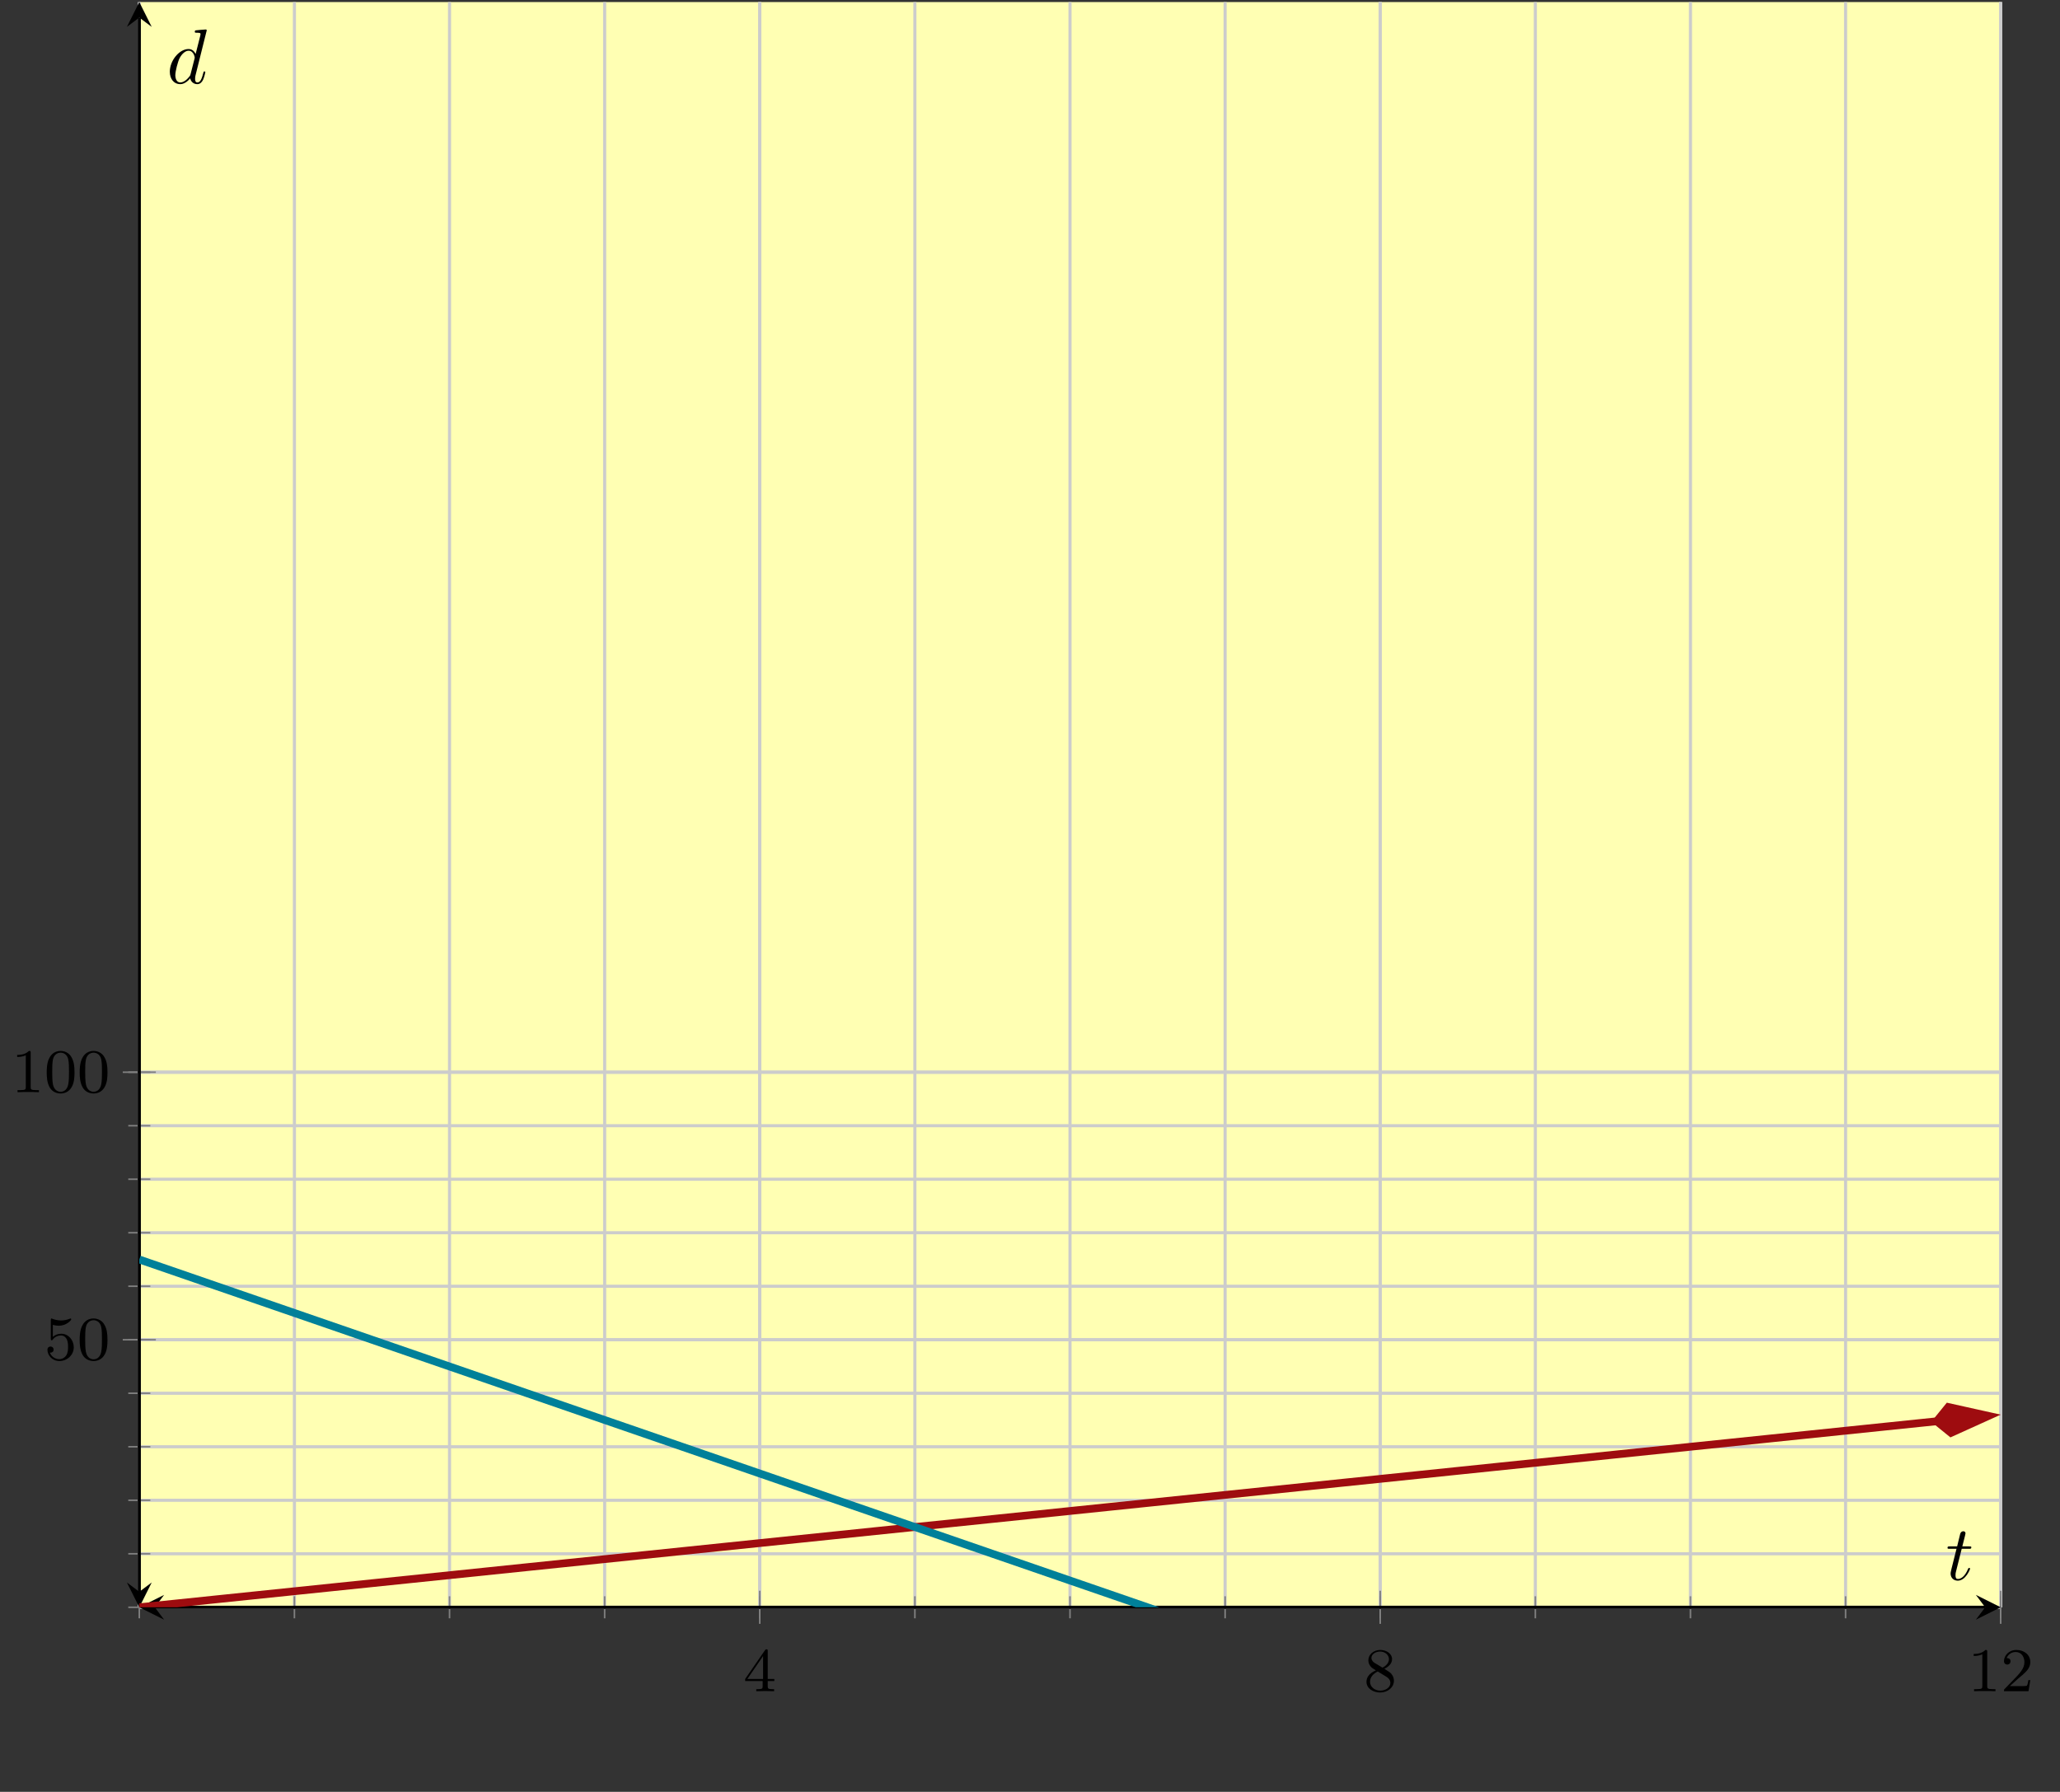 <?xml version='1.0' encoding='UTF-8'?>
<!-- This file was generated by dvisvgm 2.3.5 -->
<svg height='230.127pt' version='1.1' viewBox='-72 -72 264.542 230.127' width='264.542pt' xmlns='http://www.w3.org/2000/svg' xmlns:xlink='http://www.w3.org/1999/xlink'>
<rect x="-72" y="-72" width="264.542" height="230.127" fill="#333333" stroke="none"/>
<defs>
<path d='M5.141 -6.804C5.141 -6.814 5.141 -6.914 5.011 -6.914C4.862 -6.914 3.915 -6.824 3.746 -6.804C3.666 -6.795 3.606 -6.745 3.606 -6.615C3.606 -6.496 3.696 -6.496 3.846 -6.496C4.324 -6.496 4.344 -6.426 4.344 -6.326L4.314 -6.127L3.716 -3.766C3.537 -4.134 3.248 -4.403 2.8 -4.403C1.634 -4.403 0.399 -2.939 0.399 -1.484C0.399 -0.548 0.946 0.11 1.724 0.11C1.923 0.11 2.421 0.07 3.019 -0.638C3.098 -0.219 3.447 0.11 3.925 0.11C4.274 0.11 4.503 -0.12 4.663 -0.438C4.832 -0.797 4.961 -1.405 4.961 -1.425C4.961 -1.524 4.872 -1.524 4.842 -1.524C4.742 -1.524 4.732 -1.484 4.702 -1.345C4.533 -0.697 4.354 -0.11 3.945 -0.11C3.676 -0.11 3.646 -0.369 3.646 -0.568C3.646 -0.807 3.666 -0.877 3.706 -1.046L5.141 -6.804ZM3.068 -1.186C3.019 -1.006 3.019 -0.986 2.869 -0.817C2.431 -0.269 2.022 -0.11 1.743 -0.11C1.245 -0.11 1.106 -0.658 1.106 -1.046C1.106 -1.544 1.425 -2.77 1.654 -3.228C1.963 -3.816 2.411 -4.184 2.809 -4.184C3.457 -4.184 3.597 -3.367 3.597 -3.308S3.577 -3.188 3.567 -3.138L3.068 -1.186Z' id='g1-100'/>
<path d='M2.052 -3.985H2.989C3.188 -3.985 3.288 -3.985 3.288 -4.184C3.288 -4.294 3.188 -4.294 3.009 -4.294H2.132C2.491 -5.709 2.54 -5.908 2.54 -5.968C2.54 -6.137 2.421 -6.237 2.252 -6.237C2.222 -6.237 1.943 -6.227 1.853 -5.878L1.465 -4.294H0.528C0.329 -4.294 0.229 -4.294 0.229 -4.105C0.229 -3.985 0.309 -3.985 0.508 -3.985H1.385C0.667 -1.156 0.628 -0.986 0.628 -0.807C0.628 -0.269 1.006 0.11 1.544 0.11C2.56 0.11 3.128 -1.345 3.128 -1.425C3.128 -1.524 3.049 -1.524 3.009 -1.524C2.919 -1.524 2.909 -1.494 2.859 -1.385C2.431 -0.349 1.903 -0.11 1.564 -0.11C1.355 -0.11 1.255 -0.239 1.255 -0.568C1.255 -0.807 1.275 -0.877 1.315 -1.046L2.052 -3.985Z' id='g1-116'/>
<path d='M3.897 -2.542C3.897 -3.395 3.81 -3.913 3.547 -4.423C3.196 -5.125 2.55 -5.3 2.112 -5.3C1.108 -5.3 0.741 -4.551 0.63 -4.328C0.343 -3.746 0.327 -2.957 0.327 -2.542C0.327 -2.016 0.351 -1.211 0.733 -0.574C1.1 0.016 1.69 0.167 2.112 0.167C2.495 0.167 3.18 0.048 3.579 -0.741C3.873 -1.315 3.897 -2.024 3.897 -2.542ZM2.112 -0.056C1.841 -0.056 1.291 -0.183 1.124 -1.02C1.036 -1.474 1.036 -2.224 1.036 -2.638C1.036 -3.188 1.036 -3.746 1.124 -4.184C1.291 -4.997 1.913 -5.077 2.112 -5.077C2.383 -5.077 2.933 -4.941 3.092 -4.216C3.188 -3.778 3.188 -3.18 3.188 -2.638C3.188 -2.168 3.188 -1.451 3.092 -1.004C2.925 -0.167 2.375 -0.056 2.112 -0.056Z' id='g0-48'/>
<path d='M2.503 -5.077C2.503 -5.292 2.487 -5.3 2.271 -5.3C1.945 -4.981 1.522 -4.79 0.765 -4.79V-4.527C0.98 -4.527 1.411 -4.527 1.873 -4.742V-0.654C1.873 -0.359 1.849 -0.263 1.092 -0.263H0.813V0C1.14 -0.024 1.825 -0.024 2.184 -0.024S3.236 -0.024 3.563 0V-0.263H3.284C2.527 -0.263 2.503 -0.359 2.503 -0.654V-5.077Z' id='g0-49'/>
<path d='M2.248 -1.626C2.375 -1.745 2.71 -2.008 2.837 -2.12C3.332 -2.574 3.802 -3.013 3.802 -3.738C3.802 -4.686 3.005 -5.3 2.008 -5.3C1.052 -5.3 0.422 -4.575 0.422 -3.866C0.422 -3.475 0.733 -3.419 0.845 -3.419C1.012 -3.419 1.259 -3.539 1.259 -3.842C1.259 -4.256 0.861 -4.256 0.765 -4.256C0.996 -4.838 1.53 -5.037 1.921 -5.037C2.662 -5.037 3.045 -4.407 3.045 -3.738C3.045 -2.909 2.463 -2.303 1.522 -1.339L0.518 -0.303C0.422 -0.215 0.422 -0.199 0.422 0H3.571L3.802 -1.427H3.555C3.531 -1.267 3.467 -0.869 3.371 -0.717C3.324 -0.654 2.718 -0.654 2.59 -0.654H1.172L2.248 -1.626Z' id='g0-50'/>
<path d='M3.14 -5.157C3.14 -5.316 3.14 -5.38 2.973 -5.38C2.869 -5.38 2.861 -5.372 2.782 -5.26L0.239 -1.57V-1.307H2.487V-0.646C2.487 -0.351 2.463 -0.263 1.849 -0.263H1.666V0C2.343 -0.024 2.359 -0.024 2.813 -0.024S3.284 -0.024 3.961 0V-0.263H3.778C3.164 -0.263 3.14 -0.351 3.14 -0.646V-1.307H3.985V-1.57H3.14V-5.157ZM2.542 -4.511V-1.57H0.518L2.542 -4.511Z' id='g0-52'/>
<path d='M1.116 -4.479C1.219 -4.447 1.538 -4.368 1.873 -4.368C2.869 -4.368 3.475 -5.069 3.475 -5.189C3.475 -5.276 3.419 -5.3 3.379 -5.3C3.363 -5.3 3.347 -5.3 3.276 -5.26C2.965 -5.141 2.598 -5.045 2.168 -5.045C1.698 -5.045 1.307 -5.165 1.06 -5.26C0.98 -5.3 0.964 -5.3 0.956 -5.3C0.853 -5.3 0.853 -5.212 0.853 -5.069V-2.734C0.853 -2.59 0.853 -2.495 0.98 -2.495C1.044 -2.495 1.068 -2.527 1.108 -2.59C1.203 -2.71 1.506 -3.116 2.184 -3.116C2.63 -3.116 2.845 -2.75 2.917 -2.598C3.053 -2.311 3.068 -1.945 3.068 -1.634C3.068 -1.339 3.061 -0.909 2.837 -0.558C2.686 -0.319 2.367 -0.072 1.945 -0.072C1.427 -0.072 0.917 -0.399 0.733 -0.917C0.757 -0.909 0.805 -0.909 0.813 -0.909C1.036 -0.909 1.211 -1.052 1.211 -1.299C1.211 -1.594 0.98 -1.698 0.821 -1.698C0.677 -1.698 0.422 -1.618 0.422 -1.275C0.422 -0.558 1.044 0.167 1.961 0.167C2.957 0.167 3.802 -0.606 3.802 -1.594C3.802 -2.519 3.132 -3.339 2.192 -3.339C1.793 -3.339 1.419 -3.212 1.116 -2.941V-4.479Z' id='g0-53'/>
<path d='M2.646 -2.877C3.092 -3.092 3.634 -3.491 3.634 -4.113C3.634 -4.87 2.861 -5.3 2.12 -5.3C1.275 -5.3 0.59 -4.718 0.59 -3.969C0.59 -3.674 0.693 -3.403 0.893 -3.172C1.028 -3.005 1.06 -2.989 1.554 -2.678C0.566 -2.24 0.351 -1.658 0.351 -1.211C0.351 -0.335 1.235 0.167 2.104 0.167C3.084 0.167 3.873 -0.494 3.873 -1.339C3.873 -1.841 3.602 -2.176 3.475 -2.311C3.339 -2.439 3.332 -2.447 2.646 -2.877ZM1.411 -3.626C1.18 -3.762 0.988 -3.993 0.988 -4.272C0.988 -4.774 1.538 -5.093 2.104 -5.093C2.726 -5.093 3.236 -4.67 3.236 -4.113C3.236 -3.65 2.877 -3.26 2.407 -3.029L1.411 -3.626ZM1.801 -2.534C1.833 -2.519 2.742 -1.961 2.877 -1.873C3.005 -1.801 3.419 -1.546 3.419 -1.068C3.419 -0.454 2.774 -0.072 2.12 -0.072C1.411 -0.072 0.805 -0.558 0.805 -1.211C0.805 -1.809 1.251 -2.279 1.801 -2.534Z' id='g0-56'/>
</defs>
<g id='page1'><g stroke-miterlimit="10" transform="translate(-54.116,134.422)scale(0.996,-0.996)"><g stroke="#000" fill="#000">
<g stroke-width="0.4">
<g stroke="none" transform="scale(-1.004,1.004)translate(-54.116,134.422)scale(-1,-1)"></g><g transform="translate(-17.951,-14.155)">
<g stroke="none" transform="scale(-1.004,1.004)translate(-54.116,134.422)scale(-1,-1)"><g stroke="#000" stroke-miterlimit="10" transform="translate(-36.231,158.127)scale(0.996,-0.996)"><g stroke="#000" fill="#000">
<g stroke-width="0.4">
<g fill="#ffffb3">
<path d="M 0.0 37.949 L 240.0 37.949 L 240.0 244.945 L 0.0 244.945 Z" stroke="none"/>
</g>
<g stroke-width="0.4">
<g stroke="#c0c0c0" fill="#c0c0c0">
<g stroke-dasharray="none" stroke-dashoffset="0.0">
<g stroke="#ccc" fill="#ccc">
<path d="M 0.0 37.949 L 0.0 244.945 M 20.0 37.949 L 20.0 244.945 M 40.0 37.949 L 40.0 244.945 M 60.0 37.949 L 60.0 244.945 M 80.0 37.949 L 80.0 244.945 M 100.0 37.949 L 100.0 244.945 M 120.0 37.949 L 120.0 244.945 M 140.0 37.949 L 140.0 244.945 M 160.0 37.949 L 160.0 244.945 M 180.0 37.949 L 180.0 244.945 M 200.0 37.949 L 200.0 244.945 M 220.0 37.949 L 220.0 244.945 M 240.0 37.949 L 240.0 244.945" fill="none"/>
</g>
</g>
</g>
</g>
<g stroke-width="0.4">
<g stroke="#c0c0c0" fill="#c0c0c0">
<g stroke-dasharray="none" stroke-dashoffset="0.0">
<g stroke="#ccc" fill="#ccc">
<path d="M 80.0 37.949 L 80.0 244.945 M 160.0 37.949 L 160.0 244.945 M 240.0 37.949 L 240.0 244.945" fill="none"/>
</g>
</g>
</g>
</g>
<g stroke-width="0.4">
<g stroke="#c0c0c0" fill="#c0c0c0">
<g stroke-dasharray="none" stroke-dashoffset="0.0">
<g stroke="#ccc" fill="#ccc">
<path d="M 0.0 37.949 L 240.0 37.949 M 0.0 44.849 L 240.0 44.849 M 0.0 51.749 L 240.0 51.749 M 0.0 58.649 L 240.0 58.649 M 0.0 65.549 L 240.0 65.549 M 0.0 72.449 L 240.0 72.449 M 0.0 79.349 L 240.0 79.349 M 0.0 86.248 L 240.0 86.248 M 0.0 93.148 L 240.0 93.148 M 0.0 100.048 L 240.0 100.048 M 0.0 106.948 L 240.0 106.948" fill="none"/>
</g>
</g>
</g>
</g>
<g stroke-width="0.4">
<g stroke="#c0c0c0" fill="#c0c0c0">
<g stroke-dasharray="none" stroke-dashoffset="0.0">
<g stroke="#ccc" fill="#ccc">
<path d="M 0.0 72.449 L 240.0 72.449 M 0.0 106.948 L 240.0 106.948" fill="none"/>
</g>
</g>
</g>
</g>
<g stroke-width="0.2">
<g stroke="#808080" fill="#808080">
<path d="M 0.0 36.527 L 0.0 39.372 M 20.0 36.527 L 20.0 39.372 M 40.0 36.527 L 40.0 39.372 M 60.0 36.527 L 60.0 39.372 M 80.0 36.527 L 80.0 39.372 M 100.0 36.527 L 100.0 39.372 M 120.0 36.527 L 120.0 39.372 M 140.0 36.527 L 140.0 39.372 M 160.0 36.527 L 160.0 39.372 M 180.0 36.527 L 180.0 39.372 M 200.0 36.527 L 200.0 39.372 M 220.0 36.527 L 220.0 39.372 M 240.0 36.527 L 240.0 39.372" fill="none"/>
</g>
</g>
<g stroke-width="0.2">
<g stroke="#808080" fill="#808080">
<path d="M 80.0 35.815 L 80.0 40.083 M 160.0 35.815 L 160.0 40.083 M 240.0 35.815 L 240.0 40.083" fill="none"/>
</g>
</g>
<g stroke-width="0.2">
<g stroke="#808080" fill="#808080">
<path d="M -1.423 37.949 L 1.423 37.949 M -1.423 44.849 L 1.423 44.849 M -1.423 51.749 L 1.423 51.749 M -1.423 58.649 L 1.423 58.649 M -1.423 65.549 L 1.423 65.549 M -1.423 72.449 L 1.423 72.449 M -1.423 79.349 L 1.423 79.349 M -1.423 86.248 L 1.423 86.248 M -1.423 93.148 L 1.423 93.148 M -1.423 100.048 L 1.423 100.048 M -1.423 106.948 L 1.423 106.948" fill="none"/>
</g>
</g>
<g stroke-width="0.2">
<g stroke="#808080" fill="#808080">
<path d="M -2.134 72.449 L 2.134 72.449 M -2.134 106.948 L 2.134 106.948" fill="none"/>
</g>
</g>
<path d="M 2 37.949 L 238 37.949" fill="none"/>
<g transform="matrix(-1.0,0.0,0.0,-1.0,2,37.949)">
<path d=" M 2 0.0 L -1.2 1.6 L 0.0 0.0 L -1.2 -1.6  " stroke="none"/>
</g>
<g transform="translate(238,37.949)">
<path d=" M 2 0.0 L -1.2 1.6 L 0.0 0.0 L -1.2 -1.6  " stroke="none"/>
</g>
<path d="M 0.0 39.949 L 0.0 242.945" fill="none"/>
<g transform="matrix(0.0,-1.0,1.0,0.0,0.0,39.949)">
<path d=" M 2 0.0 L -1.2 1.6 L 0.0 0.0 L -1.2 -1.6  " stroke="none"/>
</g>
<g transform="matrix(0.0,1.0,-1.0,0.0,0.0,242.945)">
<path d=" M 2 0.0 L -1.2 1.6 L 0.0 0.0 L -1.2 -1.6  " stroke="none"/>
</g>
<g transform="translate(77.875,27.127)">
<g stroke="none" transform="scale(-1.004,1.004)translate(-36.231,158.127)scale(-1,-1)"><g fill="#000">
<g stroke="none"><use x='-36.231' xlink:href='#g0-52' y='158.127'/></g></g>
</g></g>
<g transform="translate(157.875,27.127)">
<g stroke="none" transform="scale(-1.004,1.004)translate(-36.231,158.127)scale(-1,-1)"><g fill="#000">
<g stroke="none"><use x='-36.231' xlink:href='#g0-56' y='158.127'/></g></g>
</g></g>
<g transform="translate(235.75,27.127)">
<g stroke="none" transform="scale(-1.004,1.004)translate(-36.231,158.127)scale(-1,-1)"><g fill="#000">
<g stroke="none"><use x='-36.231' xlink:href='#g0-49' y='158.127'/>
<use x='-31.997' xlink:href='#g0-50' y='158.127'/></g></g>
</g></g>
<g transform="translate(-12.268,69.871)">
<g stroke="none" transform="scale(-1.004,1.004)translate(-36.231,158.127)scale(-1,-1)"><g fill="#000">
<g stroke="none"><use x='-36.231' xlink:href='#g0-53' y='158.127'/>
<use x='-31.997' xlink:href='#g0-48' y='158.127'/></g></g>
</g></g>
<g transform="translate(-16.518,104.37)">
<g stroke="none" transform="scale(-1.004,1.004)translate(-36.231,158.127)scale(-1,-1)"><g fill="#000">
<g stroke="none"><use x='-36.231' xlink:href='#g0-49' y='158.127'/>
<use x='-31.997' xlink:href='#g0-48' y='158.127'/>
<use x='-27.763' xlink:href='#g0-48' y='158.127'/></g></g>
</g></g>
<clipPath id="pgfcp1"><path d="M 0.0 37.949 L 240.0 37.949 L 240.0 244.945 L 0.0 244.945 Z"/> </clipPath>
<g clip-path="url(#pgfcp1)">
<g stroke="#9e0c0f" fill="#9e0c0f">
<g stroke-width="1.0">
<g stroke-dasharray="none" stroke-dashoffset="0.0">
<path d="M 0.0 37.949 L 10.0 38.984 L 20.0 40.019 L 30.0 41.054 L 40.0 42.089 L 50.0 43.124 L 60.0 44.159 L 70.0 45.194 L 80.0 46.229 L 90.0 47.264 L 100.0 48.299 L 110.0 49.334 L 120.0 50.369 L 130.0 51.404 L 140.0 52.439 L 150.0 53.474 L 160.0 54.509 L 170.0 55.544 L 180.0 56.579 L 190.0 57.614 L 200.0 58.649 L 210.0 59.684 L 220.0 60.719 L 230.0 61.754 L 231.751 61.935" fill="none"/>
<g transform="matrix(0.995,0.103,-0.103,0.995,231.048,61.863)">
<g stroke-dasharray="none" stroke-dashoffset="0.0">
 <g stroke-linejoin="miter">
 <path d=" M 7.419 0.0 L 2.385 1.678 L 0.707 0.0 L 2.385 -1.678 Z  " />
 </g>
 </g>
</g>
</g>
</g>
</g>
<g stroke="#008099" fill="#008099">
<g stroke-width="1.0">
<g stroke-dasharray="none" stroke-dashoffset="0.0">
<path d="M 0.0 82.798 L 10.0 79.349 L 20.0 75.899 L 30.0 72.449 L 40.0 68.999 L 50.0 65.549 L 60.0 62.099 L 70.0 58.649 L 80.0 55.199 L 90.0 51.749 L 100.0 48.299 L 110.0 44.849 L 120.0 41.399 L 130.0 37.949 L 140.0 34.499 L 150.0 31.049 L 160.0 27.599 L 170.0 24.15 L 180.0 20.7 L 190.0 17.25 L 200.0 13.8 L 210.0 10.35 L 220.0 6.9 L 230.0 3.45 L 232.161 2.704" fill="none"/>
<g transform="matrix(0.945,-0.326,0.326,0.945,231.492,2.935)">
<g stroke-dasharray="none" stroke-dashoffset="0.0">
 <g stroke-linejoin="miter">
 <path d=" M 7.419 0.0 L 2.385 1.678 L 0.707 0.0 L 2.385 -1.678 Z  " />
 </g>
 </g>
</g>
</g>
</g>
</g>
</g>
<g transform="translate(232.913,41.491)">
<g stroke="none" transform="scale(-1.004,1.004)translate(-36.231,158.127)scale(-1,-1)"><g fill="#000">
<g stroke="none"><use x='-36.231' xlink:href='#g1-116' y='158.127'/></g></g>
</g></g>
<g transform="translate(3.533,234.468)">
<g stroke="none" transform="scale(-1.004,1.004)translate(-36.231,158.127)scale(-1,-1)"><g fill="#000">
<g stroke="none"><use x='-36.231' xlink:href='#g1-100' y='158.127'/></g></g>
</g></g>
</g>
</g>
</g></g></g>
</g>
</g>
</g></g>
</svg>